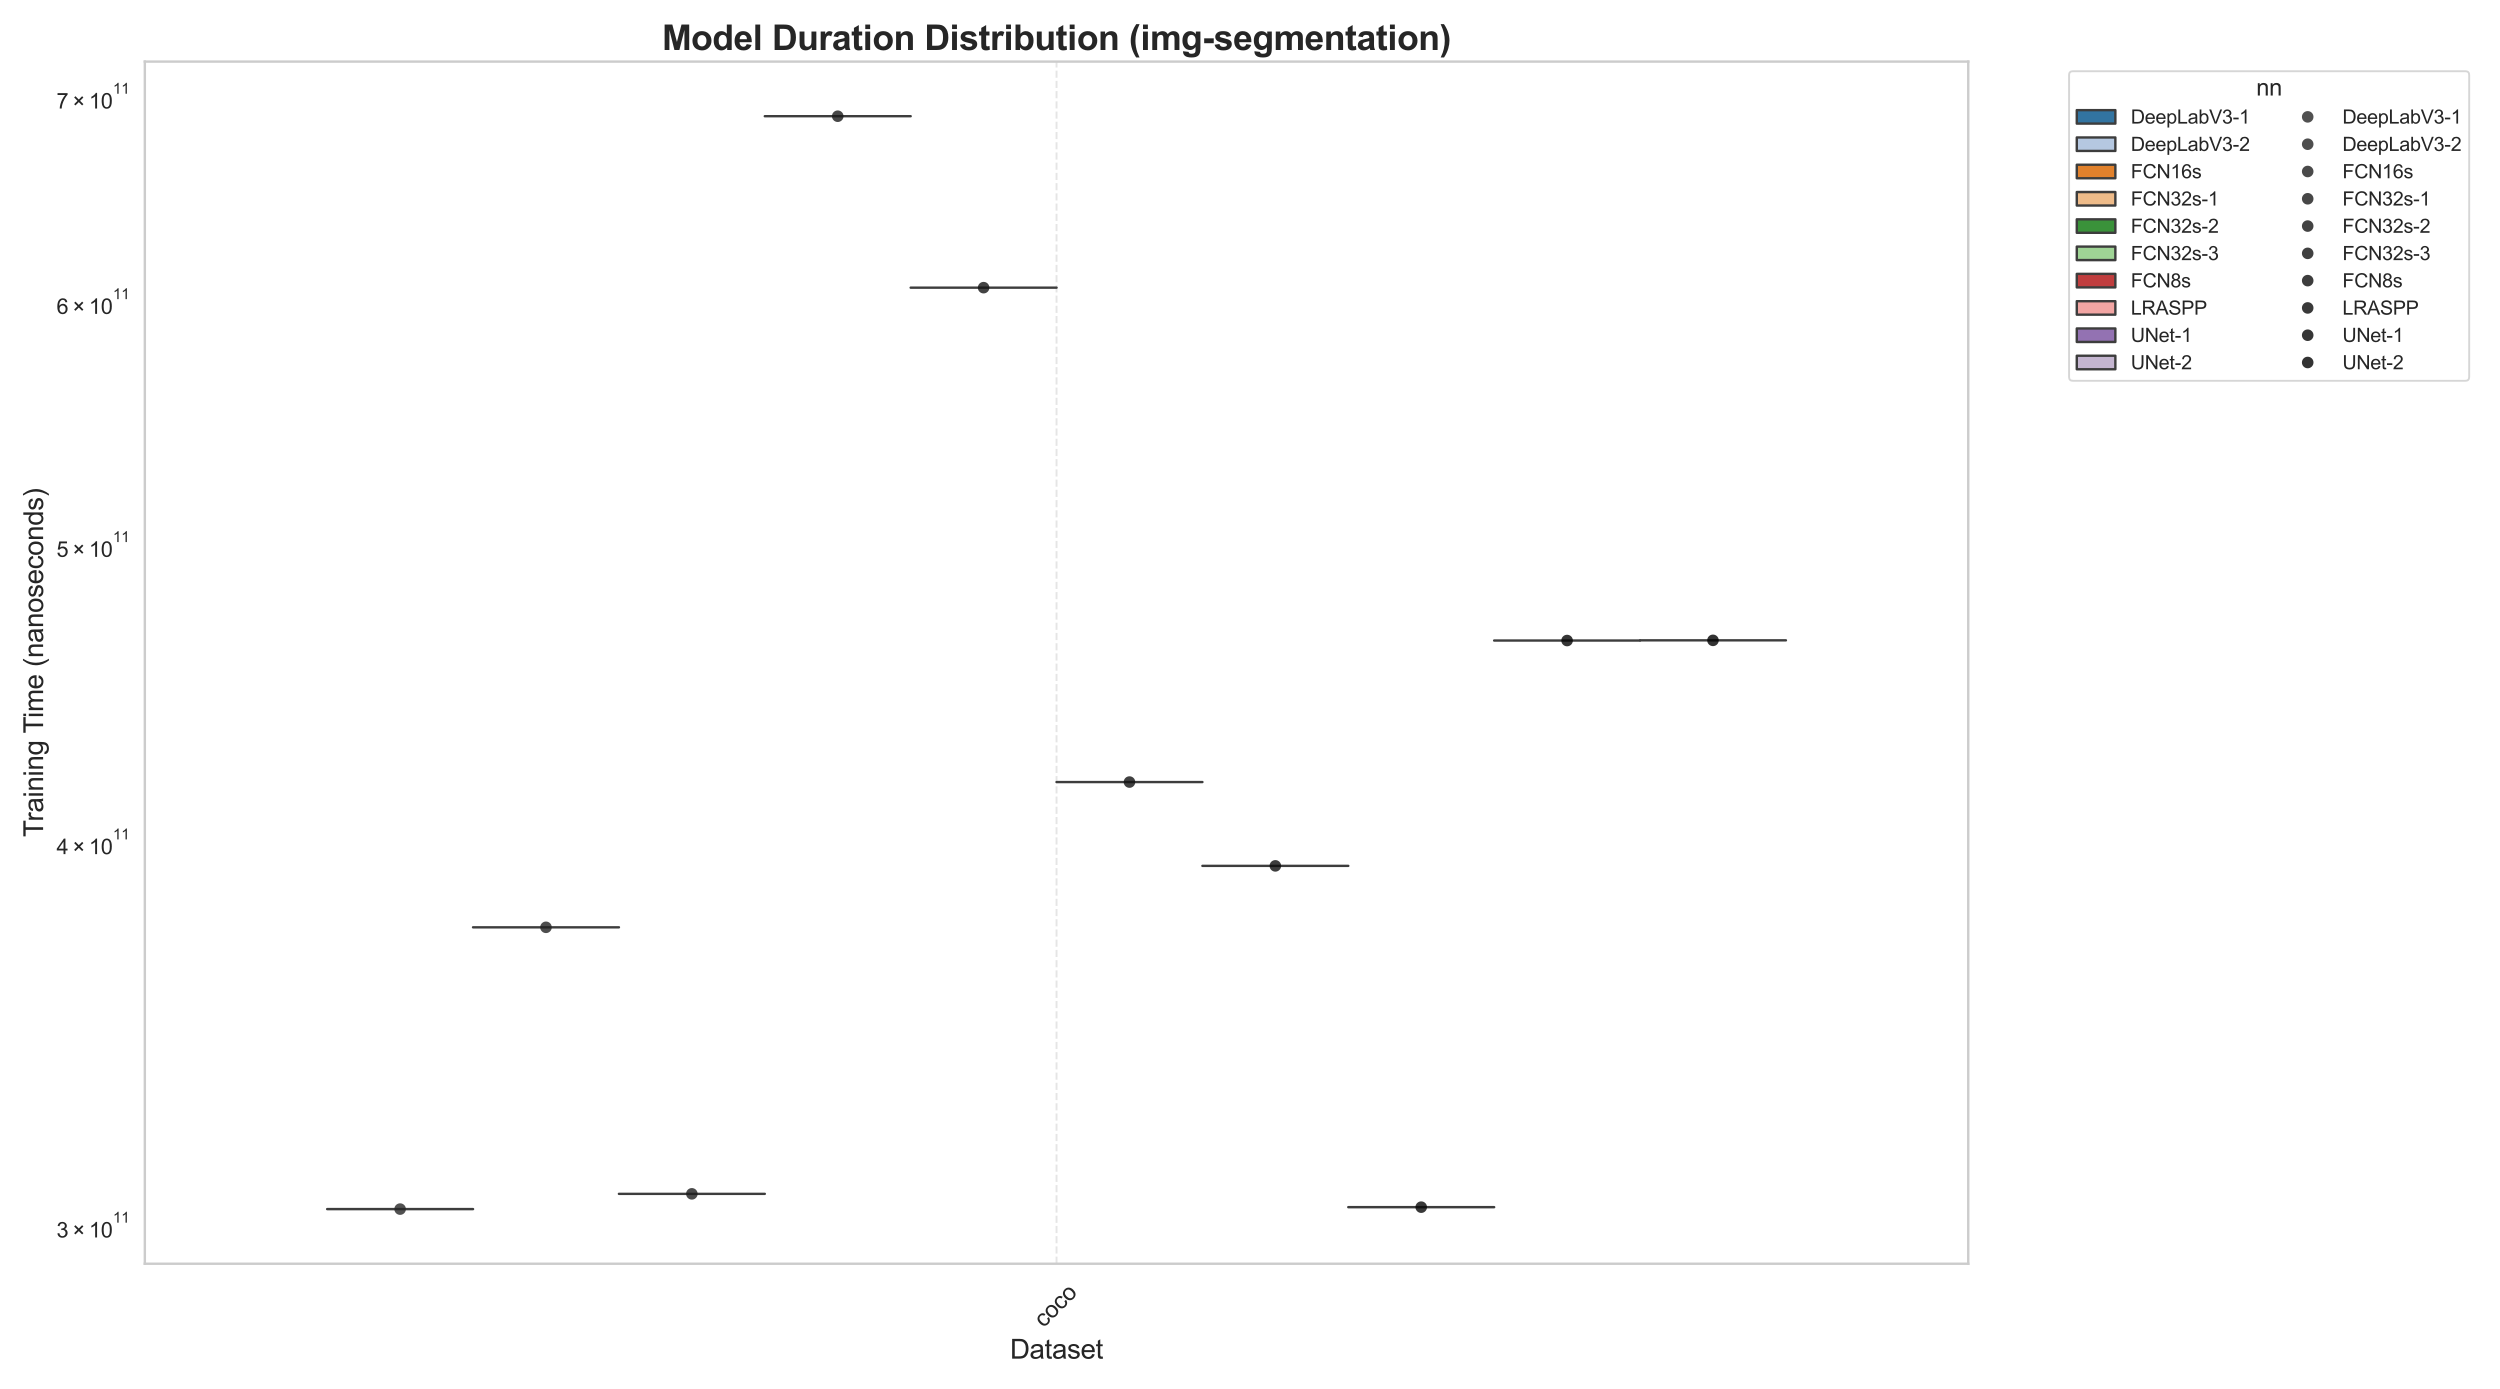 <?xml version="1.0" encoding="utf-8" standalone="no"?>
<!DOCTYPE svg PUBLIC "-//W3C//DTD SVG 1.1//EN"
  "http://www.w3.org/Graphics/SVG/1.1/DTD/svg11.dtd">
<svg xmlns:xlink="http://www.w3.org/1999/xlink" width="1296pt" height="720pt" viewBox="0 0 1296 720" xmlns="http://www.w3.org/2000/svg" version="1.1">
 <defs>
  <style type="text/css">*{stroke-linejoin: round; stroke-linecap: butt}</style>
 </defs>
 <g id="figure_1">
  <g id="patch_1">
   <path d="M 0 720 
L 1296 720 
L 1296 0 
L 0 0 
z
" style="fill: #ffffff"/>
  </g>
  <g id="axes_1">
   <g id="patch_2">
    <path d="M 75.083 655.124 
L 1020.34 655.124 
L 1020.34 31.92 
L 75.083 31.92 
z
" style="fill: #ffffff"/>
   </g>
   <g id="matplotlib.axis_1">
    <g id="xtick_1">
     <g id="line2d_1">
      <path d="M 547.711 655.124 
L 547.711 31.92 
" clip-path="url(#p9b11feaa9c)" style="fill: none; stroke-dasharray: 3.7,1.6; stroke-dashoffset: 0; stroke: #cccccc; stroke-opacity: 0.5"/>
     </g>
     <g id="text_1">
      <!-- coco -->
      <g style="fill: #262626" transform="translate(540.944 688.62) rotate(-45) scale(0.12 -0.12)">
       <defs>
        <path id="ArialMT-63" d="M 2588 1216 
L 3141 1144 
Q 3050 572 2676 248 
Q 2303 -75 1759 -75 
Q 1078 -75 664 370 
Q 250 816 250 1647 
Q 250 2184 428 2587 
Q 606 2991 970 3192 
Q 1334 3394 1763 3394 
Q 2303 3394 2647 3120 
Q 2991 2847 3088 2344 
L 2541 2259 
Q 2463 2594 2264 2762 
Q 2066 2931 1784 2931 
Q 1359 2931 1093 2626 
Q 828 2322 828 1663 
Q 828 994 1084 691 
Q 1341 388 1753 388 
Q 2084 388 2306 591 
Q 2528 794 2588 1216 
z
" transform="scale(0.016)"/>
        <path id="ArialMT-6f" d="M 213 1659 
Q 213 2581 725 3025 
Q 1153 3394 1769 3394 
Q 2453 3394 2887 2945 
Q 3322 2497 3322 1706 
Q 3322 1066 3130 698 
Q 2938 331 2570 128 
Q 2203 -75 1769 -75 
Q 1072 -75 642 372 
Q 213 819 213 1659 
z
M 791 1659 
Q 791 1022 1069 705 
Q 1347 388 1769 388 
Q 2188 388 2466 706 
Q 2744 1025 2744 1678 
Q 2744 2294 2464 2611 
Q 2184 2928 1769 2928 
Q 1347 2928 1069 2612 
Q 791 2297 791 1659 
z
" transform="scale(0.016)"/>
       </defs>
       <use xlink:href="#ArialMT-63"/>
       <use xlink:href="#ArialMT-6f" transform="translate(50 0)"/>
       <use xlink:href="#ArialMT-63" transform="translate(105.615 0)"/>
       <use xlink:href="#ArialMT-6f" transform="translate(155.615 0)"/>
      </g>
     </g>
    </g>
    <g id="text_2">
     <!-- Dataset -->
     <g style="fill: #262626" transform="translate(523.589 704.328) scale(0.14 -0.14)">
      <defs>
       <path id="ArialMT-44" d="M 494 0 
L 494 4581 
L 2072 4581 
Q 2606 4581 2888 4516 
Q 3281 4425 3559 4188 
Q 3922 3881 4101 3404 
Q 4281 2928 4281 2316 
Q 4281 1794 4159 1391 
Q 4038 988 3847 723 
Q 3656 459 3429 307 
Q 3203 156 2883 78 
Q 2563 0 2147 0 
L 494 0 
z
M 1100 541 
L 2078 541 
Q 2531 541 2789 625 
Q 3047 709 3200 863 
Q 3416 1078 3536 1442 
Q 3656 1806 3656 2325 
Q 3656 3044 3420 3430 
Q 3184 3816 2847 3947 
Q 2603 4041 2063 4041 
L 1100 4041 
L 1100 541 
z
" transform="scale(0.016)"/>
       <path id="ArialMT-61" d="M 2588 409 
Q 2275 144 1986 34 
Q 1697 -75 1366 -75 
Q 819 -75 525 192 
Q 231 459 231 875 
Q 231 1119 342 1320 
Q 453 1522 633 1644 
Q 813 1766 1038 1828 
Q 1203 1872 1538 1913 
Q 2219 1994 2541 2106 
Q 2544 2222 2544 2253 
Q 2544 2597 2384 2738 
Q 2169 2928 1744 2928 
Q 1347 2928 1158 2789 
Q 969 2650 878 2297 
L 328 2372 
Q 403 2725 575 2942 
Q 747 3159 1072 3276 
Q 1397 3394 1825 3394 
Q 2250 3394 2515 3294 
Q 2781 3194 2906 3042 
Q 3031 2891 3081 2659 
Q 3109 2516 3109 2141 
L 3109 1391 
Q 3109 606 3145 398 
Q 3181 191 3288 0 
L 2700 0 
Q 2613 175 2588 409 
z
M 2541 1666 
Q 2234 1541 1622 1453 
Q 1275 1403 1131 1340 
Q 988 1278 909 1158 
Q 831 1038 831 891 
Q 831 666 1001 516 
Q 1172 366 1500 366 
Q 1825 366 2078 508 
Q 2331 650 2450 897 
Q 2541 1088 2541 1459 
L 2541 1666 
z
" transform="scale(0.016)"/>
       <path id="ArialMT-74" d="M 1650 503 
L 1731 6 
Q 1494 -44 1306 -44 
Q 1000 -44 831 53 
Q 663 150 594 308 
Q 525 466 525 972 
L 525 2881 
L 113 2881 
L 113 3319 
L 525 3319 
L 525 4141 
L 1084 4478 
L 1084 3319 
L 1650 3319 
L 1650 2881 
L 1084 2881 
L 1084 941 
Q 1084 700 1114 631 
Q 1144 563 1211 522 
Q 1278 481 1403 481 
Q 1497 481 1650 503 
z
" transform="scale(0.016)"/>
       <path id="ArialMT-73" d="M 197 991 
L 753 1078 
Q 800 744 1014 566 
Q 1228 388 1613 388 
Q 2000 388 2187 545 
Q 2375 703 2375 916 
Q 2375 1106 2209 1216 
Q 2094 1291 1634 1406 
Q 1016 1563 777 1677 
Q 538 1791 414 1992 
Q 291 2194 291 2438 
Q 291 2659 392 2848 
Q 494 3038 669 3163 
Q 800 3259 1026 3326 
Q 1253 3394 1513 3394 
Q 1903 3394 2198 3281 
Q 2494 3169 2634 2976 
Q 2775 2784 2828 2463 
L 2278 2388 
Q 2241 2644 2061 2787 
Q 1881 2931 1553 2931 
Q 1166 2931 1000 2803 
Q 834 2675 834 2503 
Q 834 2394 903 2306 
Q 972 2216 1119 2156 
Q 1203 2125 1616 2013 
Q 2213 1853 2448 1751 
Q 2684 1650 2818 1456 
Q 2953 1263 2953 975 
Q 2953 694 2789 445 
Q 2625 197 2315 61 
Q 2006 -75 1616 -75 
Q 969 -75 630 194 
Q 291 463 197 991 
z
" transform="scale(0.016)"/>
       <path id="ArialMT-65" d="M 2694 1069 
L 3275 997 
Q 3138 488 2766 206 
Q 2394 -75 1816 -75 
Q 1088 -75 661 373 
Q 234 822 234 1631 
Q 234 2469 665 2931 
Q 1097 3394 1784 3394 
Q 2450 3394 2872 2941 
Q 3294 2488 3294 1666 
Q 3294 1616 3291 1516 
L 816 1516 
Q 847 969 1125 678 
Q 1403 388 1819 388 
Q 2128 388 2347 550 
Q 2566 713 2694 1069 
z
M 847 1978 
L 2700 1978 
Q 2663 2397 2488 2606 
Q 2219 2931 1791 2931 
Q 1403 2931 1139 2672 
Q 875 2413 847 1978 
z
" transform="scale(0.016)"/>
      </defs>
      <use xlink:href="#ArialMT-44"/>
      <use xlink:href="#ArialMT-61" transform="translate(72.217 0)"/>
      <use xlink:href="#ArialMT-74" transform="translate(127.832 0)"/>
      <use xlink:href="#ArialMT-61" transform="translate(155.615 0)"/>
      <use xlink:href="#ArialMT-73" transform="translate(211.23 0)"/>
      <use xlink:href="#ArialMT-65" transform="translate(261.23 0)"/>
      <use xlink:href="#ArialMT-74" transform="translate(316.846 0)"/>
     </g>
    </g>
   </g>
   <g id="matplotlib.axis_2">
    <g id="ytick_1">
     <g id="text_3">
      <!-- $\mathdefault{3\times10^{11}}$ -->
      <g style="fill: #262626" transform="translate(29.293 641.623) scale(0.11 -0.11)">
       <defs>
        <path id="ArialMT-33" d="M 269 1209 
L 831 1284 
Q 928 806 1161 595 
Q 1394 384 1728 384 
Q 2125 384 2398 659 
Q 2672 934 2672 1341 
Q 2672 1728 2419 1979 
Q 2166 2231 1775 2231 
Q 1616 2231 1378 2169 
L 1441 2663 
Q 1497 2656 1531 2656 
Q 1891 2656 2178 2843 
Q 2466 3031 2466 3422 
Q 2466 3731 2256 3934 
Q 2047 4138 1716 4138 
Q 1388 4138 1169 3931 
Q 950 3725 888 3313 
L 325 3413 
Q 428 3978 793 4289 
Q 1159 4600 1703 4600 
Q 2078 4600 2393 4439 
Q 2709 4278 2876 4000 
Q 3044 3722 3044 3409 
Q 3044 3113 2884 2869 
Q 2725 2625 2413 2481 
Q 2819 2388 3044 2092 
Q 3269 1797 3269 1353 
Q 3269 753 2831 336 
Q 2394 -81 1725 -81 
Q 1122 -81 723 278 
Q 325 638 269 1209 
z
" transform="scale(0.016)"/>
        <path id="ArialMT-d7" d="M 503 1278 
L 1488 2263 
L 506 3244 
L 888 3625 
L 1869 2644 
L 2847 3622 
L 3222 3244 
L 2247 2266 
L 3228 1284 
L 2847 903 
L 1866 1884 
L 881 900 
L 503 1278 
z
" transform="scale(0.016)"/>
        <path id="ArialMT-31" d="M 2384 0 
L 1822 0 
L 1822 3584 
Q 1619 3391 1289 3197 
Q 959 3003 697 2906 
L 697 3450 
Q 1169 3672 1522 3987 
Q 1875 4303 2022 4600 
L 2384 4600 
L 2384 0 
z
" transform="scale(0.016)"/>
        <path id="ArialMT-30" d="M 266 2259 
Q 266 3072 433 3567 
Q 600 4063 929 4331 
Q 1259 4600 1759 4600 
Q 2128 4600 2406 4451 
Q 2684 4303 2865 4023 
Q 3047 3744 3150 3342 
Q 3253 2941 3253 2259 
Q 3253 1453 3087 958 
Q 2922 463 2592 192 
Q 2263 -78 1759 -78 
Q 1097 -78 719 397 
Q 266 969 266 2259 
z
M 844 2259 
Q 844 1131 1108 757 
Q 1372 384 1759 384 
Q 2147 384 2411 759 
Q 2675 1134 2675 2259 
Q 2675 3391 2411 3762 
Q 2147 4134 1753 4134 
Q 1366 4134 1134 3806 
Q 844 3388 844 2259 
z
" transform="scale(0.016)"/>
       </defs>
       <use xlink:href="#ArialMT-33" transform="translate(0 0.994)"/>
       <use xlink:href="#ArialMT-d7" transform="translate(75.098 0.994)"/>
       <use xlink:href="#ArialMT-31" transform="translate(152.979 0.994)"/>
       <use xlink:href="#ArialMT-30" transform="translate(208.594 0.994)"/>
       <use xlink:href="#ArialMT-31" transform="translate(265.951 70.688) scale(0.7)"/>
       <use xlink:href="#ArialMT-31" transform="translate(304.882 70.688) scale(0.7)"/>
      </g>
     </g>
    </g>
    <g id="ytick_2">
     <g id="text_4">
      <!-- $\mathdefault{4\times10^{11}}$ -->
      <g style="fill: #262626" transform="translate(29.293 442.908) scale(0.11 -0.11)">
       <defs>
        <path id="ArialMT-34" d="M 2069 0 
L 2069 1097 
L 81 1097 
L 81 1613 
L 2172 4581 
L 2631 4581 
L 2631 1613 
L 3250 1613 
L 3250 1097 
L 2631 1097 
L 2631 0 
L 2069 0 
z
M 2069 1613 
L 2069 3678 
L 634 1613 
L 2069 1613 
z
" transform="scale(0.016)"/>
       </defs>
       <use xlink:href="#ArialMT-34" transform="translate(0 0.994)"/>
       <use xlink:href="#ArialMT-d7" transform="translate(75.098 0.994)"/>
       <use xlink:href="#ArialMT-31" transform="translate(152.979 0.994)"/>
       <use xlink:href="#ArialMT-30" transform="translate(208.594 0.994)"/>
       <use xlink:href="#ArialMT-31" transform="translate(265.951 70.688) scale(0.7)"/>
       <use xlink:href="#ArialMT-31" transform="translate(304.882 70.688) scale(0.7)"/>
      </g>
     </g>
    </g>
    <g id="ytick_3">
     <g id="text_5">
      <!-- $\mathdefault{5\times10^{11}}$ -->
      <g style="fill: #262626" transform="translate(29.293 288.773) scale(0.11 -0.11)">
       <defs>
        <path id="ArialMT-35" d="M 266 1200 
L 856 1250 
Q 922 819 1161 601 
Q 1400 384 1738 384 
Q 2144 384 2425 690 
Q 2706 997 2706 1503 
Q 2706 1984 2436 2262 
Q 2166 2541 1728 2541 
Q 1456 2541 1237 2417 
Q 1019 2294 894 2097 
L 366 2166 
L 809 4519 
L 3088 4519 
L 3088 3981 
L 1259 3981 
L 1013 2750 
Q 1425 3038 1878 3038 
Q 2478 3038 2890 2622 
Q 3303 2206 3303 1553 
Q 3303 931 2941 478 
Q 2500 -78 1738 -78 
Q 1113 -78 717 272 
Q 322 622 266 1200 
z
" transform="scale(0.016)"/>
       </defs>
       <use xlink:href="#ArialMT-35" transform="translate(0 0.994)"/>
       <use xlink:href="#ArialMT-d7" transform="translate(75.098 0.994)"/>
       <use xlink:href="#ArialMT-31" transform="translate(152.979 0.994)"/>
       <use xlink:href="#ArialMT-30" transform="translate(208.594 0.994)"/>
       <use xlink:href="#ArialMT-31" transform="translate(265.951 70.688) scale(0.7)"/>
       <use xlink:href="#ArialMT-31" transform="translate(304.882 70.688) scale(0.7)"/>
      </g>
     </g>
    </g>
    <g id="ytick_4">
     <g id="text_6">
      <!-- $\mathdefault{6\times10^{11}}$ -->
      <g style="fill: #262626" transform="translate(29.293 162.835) scale(0.11 -0.11)">
       <defs>
        <path id="ArialMT-36" d="M 3184 3459 
L 2625 3416 
Q 2550 3747 2413 3897 
Q 2184 4138 1850 4138 
Q 1581 4138 1378 3988 
Q 1113 3794 959 3422 
Q 806 3050 800 2363 
Q 1003 2672 1297 2822 
Q 1591 2972 1913 2972 
Q 2475 2972 2870 2558 
Q 3266 2144 3266 1488 
Q 3266 1056 3080 686 
Q 2894 316 2569 119 
Q 2244 -78 1831 -78 
Q 1128 -78 684 439 
Q 241 956 241 2144 
Q 241 3472 731 4075 
Q 1159 4600 1884 4600 
Q 2425 4600 2770 4297 
Q 3116 3994 3184 3459 
z
M 888 1484 
Q 888 1194 1011 928 
Q 1134 663 1356 523 
Q 1578 384 1822 384 
Q 2178 384 2434 671 
Q 2691 959 2691 1453 
Q 2691 1928 2437 2201 
Q 2184 2475 1800 2475 
Q 1419 2475 1153 2201 
Q 888 1928 888 1484 
z
" transform="scale(0.016)"/>
       </defs>
       <use xlink:href="#ArialMT-36" transform="translate(0 0.994)"/>
       <use xlink:href="#ArialMT-d7" transform="translate(75.098 0.994)"/>
       <use xlink:href="#ArialMT-31" transform="translate(152.979 0.994)"/>
       <use xlink:href="#ArialMT-30" transform="translate(208.594 0.994)"/>
       <use xlink:href="#ArialMT-31" transform="translate(265.951 70.688) scale(0.7)"/>
       <use xlink:href="#ArialMT-31" transform="translate(304.882 70.688) scale(0.7)"/>
      </g>
     </g>
    </g>
    <g id="ytick_5">
     <g id="text_7">
      <!-- $\mathdefault{7\times10^{11}}$ -->
      <g style="fill: #262626" transform="translate(29.293 56.357) scale(0.11 -0.11)">
       <defs>
        <path id="ArialMT-37" d="M 303 3981 
L 303 4522 
L 3269 4522 
L 3269 4084 
Q 2831 3619 2401 2847 
Q 1972 2075 1738 1259 
Q 1569 684 1522 0 
L 944 0 
Q 953 541 1156 1306 
Q 1359 2072 1739 2783 
Q 2119 3494 2547 3981 
L 303 3981 
z
" transform="scale(0.016)"/>
       </defs>
       <use xlink:href="#ArialMT-37" transform="translate(0 0.994)"/>
       <use xlink:href="#ArialMT-d7" transform="translate(75.098 0.994)"/>
       <use xlink:href="#ArialMT-31" transform="translate(152.979 0.994)"/>
       <use xlink:href="#ArialMT-30" transform="translate(208.594 0.994)"/>
       <use xlink:href="#ArialMT-31" transform="translate(265.951 70.688) scale(0.7)"/>
       <use xlink:href="#ArialMT-31" transform="translate(304.882 70.688) scale(0.7)"/>
      </g>
     </g>
    </g>
    <g id="text_8">
     <!-- Training Time (nanoseconds) -->
     <g style="fill: #262626" transform="translate(22.346 433.908) rotate(-90) scale(0.14 -0.14)">
      <defs>
       <path id="ArialMT-54" d="M 1659 0 
L 1659 4041 
L 150 4041 
L 150 4581 
L 3781 4581 
L 3781 4041 
L 2266 4041 
L 2266 0 
L 1659 0 
z
" transform="scale(0.016)"/>
       <path id="ArialMT-72" d="M 416 0 
L 416 3319 
L 922 3319 
L 922 2816 
Q 1116 3169 1280 3281 
Q 1444 3394 1641 3394 
Q 1925 3394 2219 3213 
L 2025 2691 
Q 1819 2813 1613 2813 
Q 1428 2813 1281 2702 
Q 1134 2591 1072 2394 
Q 978 2094 978 1738 
L 978 0 
L 416 0 
z
" transform="scale(0.016)"/>
       <path id="ArialMT-69" d="M 425 3934 
L 425 4581 
L 988 4581 
L 988 3934 
L 425 3934 
z
M 425 0 
L 425 3319 
L 988 3319 
L 988 0 
L 425 0 
z
" transform="scale(0.016)"/>
       <path id="ArialMT-6e" d="M 422 0 
L 422 3319 
L 928 3319 
L 928 2847 
Q 1294 3394 1984 3394 
Q 2284 3394 2536 3286 
Q 2788 3178 2913 3003 
Q 3038 2828 3088 2588 
Q 3119 2431 3119 2041 
L 3119 0 
L 2556 0 
L 2556 2019 
Q 2556 2363 2490 2533 
Q 2425 2703 2258 2804 
Q 2091 2906 1866 2906 
Q 1506 2906 1245 2678 
Q 984 2450 984 1813 
L 984 0 
L 422 0 
z
" transform="scale(0.016)"/>
       <path id="ArialMT-67" d="M 319 -275 
L 866 -356 
Q 900 -609 1056 -725 
Q 1266 -881 1628 -881 
Q 2019 -881 2231 -725 
Q 2444 -569 2519 -288 
Q 2563 -116 2559 434 
Q 2191 0 1641 0 
Q 956 0 581 494 
Q 206 988 206 1678 
Q 206 2153 378 2554 
Q 550 2956 876 3175 
Q 1203 3394 1644 3394 
Q 2231 3394 2613 2919 
L 2613 3319 
L 3131 3319 
L 3131 450 
Q 3131 -325 2973 -648 
Q 2816 -972 2473 -1159 
Q 2131 -1347 1631 -1347 
Q 1038 -1347 672 -1080 
Q 306 -813 319 -275 
z
M 784 1719 
Q 784 1066 1043 766 
Q 1303 466 1694 466 
Q 2081 466 2343 764 
Q 2606 1063 2606 1700 
Q 2606 2309 2336 2618 
Q 2066 2928 1684 2928 
Q 1309 2928 1046 2623 
Q 784 2319 784 1719 
z
" transform="scale(0.016)"/>
       <path id="ArialMT-20" transform="scale(0.016)"/>
       <path id="ArialMT-6d" d="M 422 0 
L 422 3319 
L 925 3319 
L 925 2853 
Q 1081 3097 1340 3245 
Q 1600 3394 1931 3394 
Q 2300 3394 2536 3241 
Q 2772 3088 2869 2813 
Q 3263 3394 3894 3394 
Q 4388 3394 4653 3120 
Q 4919 2847 4919 2278 
L 4919 0 
L 4359 0 
L 4359 2091 
Q 4359 2428 4304 2576 
Q 4250 2725 4106 2815 
Q 3963 2906 3769 2906 
Q 3419 2906 3187 2673 
Q 2956 2441 2956 1928 
L 2956 0 
L 2394 0 
L 2394 2156 
Q 2394 2531 2256 2718 
Q 2119 2906 1806 2906 
Q 1569 2906 1367 2781 
Q 1166 2656 1075 2415 
Q 984 2175 984 1722 
L 984 0 
L 422 0 
z
" transform="scale(0.016)"/>
       <path id="ArialMT-28" d="M 1497 -1347 
Q 1031 -759 709 28 
Q 388 816 388 1659 
Q 388 2403 628 3084 
Q 909 3875 1497 4659 
L 1900 4659 
Q 1522 4009 1400 3731 
Q 1209 3300 1100 2831 
Q 966 2247 966 1656 
Q 966 153 1900 -1347 
L 1497 -1347 
z
" transform="scale(0.016)"/>
       <path id="ArialMT-64" d="M 2575 0 
L 2575 419 
Q 2259 -75 1647 -75 
Q 1250 -75 917 144 
Q 584 363 401 755 
Q 219 1147 219 1656 
Q 219 2153 384 2558 
Q 550 2963 881 3178 
Q 1213 3394 1622 3394 
Q 1922 3394 2156 3267 
Q 2391 3141 2538 2938 
L 2538 4581 
L 3097 4581 
L 3097 0 
L 2575 0 
z
M 797 1656 
Q 797 1019 1065 703 
Q 1334 388 1700 388 
Q 2069 388 2326 689 
Q 2584 991 2584 1609 
Q 2584 2291 2321 2609 
Q 2059 2928 1675 2928 
Q 1300 2928 1048 2622 
Q 797 2316 797 1656 
z
" transform="scale(0.016)"/>
       <path id="ArialMT-29" d="M 791 -1347 
L 388 -1347 
Q 1322 153 1322 1656 
Q 1322 2244 1188 2822 
Q 1081 3291 891 3722 
Q 769 4003 388 4659 
L 791 4659 
Q 1378 3875 1659 3084 
Q 1900 2403 1900 1659 
Q 1900 816 1576 28 
Q 1253 -759 791 -1347 
z
" transform="scale(0.016)"/>
      </defs>
      <use xlink:href="#ArialMT-54"/>
      <use xlink:href="#ArialMT-72" transform="translate(57.334 0)"/>
      <use xlink:href="#ArialMT-61" transform="translate(90.635 0)"/>
      <use xlink:href="#ArialMT-69" transform="translate(146.25 0)"/>
      <use xlink:href="#ArialMT-6e" transform="translate(168.467 0)"/>
      <use xlink:href="#ArialMT-69" transform="translate(224.082 0)"/>
      <use xlink:href="#ArialMT-6e" transform="translate(246.299 0)"/>
      <use xlink:href="#ArialMT-67" transform="translate(301.914 0)"/>
      <use xlink:href="#ArialMT-20" transform="translate(357.529 0)"/>
      <use xlink:href="#ArialMT-54" transform="translate(383.562 0)"/>
      <use xlink:href="#ArialMT-69" transform="translate(440.896 0)"/>
      <use xlink:href="#ArialMT-6d" transform="translate(463.113 0)"/>
      <use xlink:href="#ArialMT-65" transform="translate(546.414 0)"/>
      <use xlink:href="#ArialMT-20" transform="translate(602.029 0)"/>
      <use xlink:href="#ArialMT-28" transform="translate(629.812 0)"/>
      <use xlink:href="#ArialMT-6e" transform="translate(663.113 0)"/>
      <use xlink:href="#ArialMT-61" transform="translate(718.729 0)"/>
      <use xlink:href="#ArialMT-6e" transform="translate(774.344 0)"/>
      <use xlink:href="#ArialMT-6f" transform="translate(829.959 0)"/>
      <use xlink:href="#ArialMT-73" transform="translate(885.574 0)"/>
      <use xlink:href="#ArialMT-65" transform="translate(935.574 0)"/>
      <use xlink:href="#ArialMT-63" transform="translate(991.189 0)"/>
      <use xlink:href="#ArialMT-6f" transform="translate(1041.189 0)"/>
      <use xlink:href="#ArialMT-6e" transform="translate(1096.805 0)"/>
      <use xlink:href="#ArialMT-64" transform="translate(1152.42 0)"/>
      <use xlink:href="#ArialMT-73" transform="translate(1208.035 0)"/>
      <use xlink:href="#ArialMT-29" transform="translate(1258.035 0)"/>
     </g>
    </g>
   </g>
   <g id="patch_3">
    <path d="M 547.711 1609387.18 
L 547.711 1609387.18 
L 547.711 1609387.18 
L 547.711 1609387.18 
z
" clip-path="url(#p9b11feaa9c)" style="fill: #3274a1; stroke: #3d3d3d; stroke-width: 1.25; stroke-linejoin: miter"/>
   </g>
   <g id="patch_4">
    <path d="M 547.711 1609387.18 
L 547.711 1609387.18 
L 547.711 1609387.18 
L 547.711 1609387.18 
z
" clip-path="url(#p9b11feaa9c)" style="fill: #b5c8e1; stroke: #3d3d3d; stroke-width: 1.25; stroke-linejoin: miter"/>
   </g>
   <g id="patch_5">
    <path d="M 547.711 1609387.18 
L 547.711 1609387.18 
L 547.711 1609387.18 
L 547.711 1609387.18 
z
" clip-path="url(#p9b11feaa9c)" style="fill: #e1812c; stroke: #3d3d3d; stroke-width: 1.25; stroke-linejoin: miter"/>
   </g>
   <g id="patch_6">
    <path d="M 547.711 1609387.18 
L 547.711 1609387.18 
L 547.711 1609387.18 
L 547.711 1609387.18 
z
" clip-path="url(#p9b11feaa9c)" style="fill: #eebb89; stroke: #3d3d3d; stroke-width: 1.25; stroke-linejoin: miter"/>
   </g>
   <g id="patch_7">
    <path d="M 547.711 1609387.18 
L 547.711 1609387.18 
L 547.711 1609387.18 
L 547.711 1609387.18 
z
" clip-path="url(#p9b11feaa9c)" style="fill: #3a923a; stroke: #3d3d3d; stroke-width: 1.25; stroke-linejoin: miter"/>
   </g>
   <g id="patch_8">
    <path d="M 547.711 1609387.18 
L 547.711 1609387.18 
L 547.711 1609387.18 
L 547.711 1609387.18 
z
" clip-path="url(#p9b11feaa9c)" style="fill: #9fd495; stroke: #3d3d3d; stroke-width: 1.25; stroke-linejoin: miter"/>
   </g>
   <g id="patch_9">
    <path d="M 547.711 1609387.18 
L 547.711 1609387.18 
L 547.711 1609387.18 
L 547.711 1609387.18 
z
" clip-path="url(#p9b11feaa9c)" style="fill: #c03d3e; stroke: #3d3d3d; stroke-width: 1.25; stroke-linejoin: miter"/>
   </g>
   <g id="patch_10">
    <path d="M 547.711 1609387.18 
L 547.711 1609387.18 
L 547.711 1609387.18 
L 547.711 1609387.18 
z
" clip-path="url(#p9b11feaa9c)" style="fill: #f2a5a3; stroke: #3d3d3d; stroke-width: 1.25; stroke-linejoin: miter"/>
   </g>
   <g id="patch_11">
    <path d="M 547.711 1609387.18 
L 547.711 1609387.18 
L 547.711 1609387.18 
L 547.711 1609387.18 
z
" clip-path="url(#p9b11feaa9c)" style="fill: #9372b2; stroke: #3d3d3d; stroke-width: 1.25; stroke-linejoin: miter"/>
   </g>
   <g id="patch_12">
    <path d="M 547.711 1609387.18 
L 547.711 1609387.18 
L 547.711 1609387.18 
L 547.711 1609387.18 
z
" clip-path="url(#p9b11feaa9c)" style="fill: #c4b5d0; stroke: #3d3d3d; stroke-width: 1.25; stroke-linejoin: miter"/>
   </g>
   <g id="line2d_2">
    <path d="M 169.608 626.797 
L 245.229 626.797 
" clip-path="url(#p9b11feaa9c)" style="fill: none; stroke: #3d3d3d; stroke-width: 1.25; stroke-linecap: round"/>
   </g>
   <g id="line2d_3">
    <path d="M 245.229 480.718 
L 320.85 480.718 
" clip-path="url(#p9b11feaa9c)" style="fill: none; stroke: #3d3d3d; stroke-width: 1.25; stroke-linecap: round"/>
   </g>
   <g id="line2d_4">
    <path d="M 320.85 618.888 
L 396.47 618.888 
" clip-path="url(#p9b11feaa9c)" style="fill: none; stroke: #3d3d3d; stroke-width: 1.25; stroke-linecap: round"/>
   </g>
   <g id="line2d_5">
    <path d="M 396.47 60.247 
L 472.091 60.247 
" clip-path="url(#p9b11feaa9c)" style="fill: none; stroke: #3d3d3d; stroke-width: 1.25; stroke-linecap: round"/>
   </g>
   <g id="line2d_6">
    <path d="M 472.091 149.123 
L 547.711 149.123 
" clip-path="url(#p9b11feaa9c)" style="fill: none; stroke: #3d3d3d; stroke-width: 1.25; stroke-linecap: round"/>
   </g>
   <g id="line2d_7">
    <path d="M 547.711 405.42 
L 623.332 405.42 
" clip-path="url(#p9b11feaa9c)" style="fill: none; stroke: #3d3d3d; stroke-width: 1.25; stroke-linecap: round"/>
   </g>
   <g id="line2d_8">
    <path d="M 623.332 448.866 
L 698.952 448.866 
" clip-path="url(#p9b11feaa9c)" style="fill: none; stroke: #3d3d3d; stroke-width: 1.25; stroke-linecap: round"/>
   </g>
   <g id="line2d_9">
    <path d="M 698.952 625.794 
L 774.573 625.794 
" clip-path="url(#p9b11feaa9c)" style="fill: none; stroke: #3d3d3d; stroke-width: 1.25; stroke-linecap: round"/>
   </g>
   <g id="line2d_10">
    <path d="M 774.573 332.052 
L 850.194 332.052 
" clip-path="url(#p9b11feaa9c)" style="fill: none; stroke: #3d3d3d; stroke-width: 1.25; stroke-linecap: round"/>
   </g>
   <g id="line2d_11">
    <path d="M 850.194 331.955 
L 925.814 331.955 
" clip-path="url(#p9b11feaa9c)" style="fill: none; stroke: #3d3d3d; stroke-width: 1.25; stroke-linecap: round"/>
   </g>
   <g id="patch_13">
    <path d="M 75.083 655.124 
L 75.083 31.92 
" style="fill: none; stroke: #cccccc; stroke-width: 1.25; stroke-linejoin: miter; stroke-linecap: square"/>
   </g>
   <g id="patch_14">
    <path d="M 1020.34 655.124 
L 1020.34 31.92 
" style="fill: none; stroke: #cccccc; stroke-width: 1.25; stroke-linejoin: miter; stroke-linecap: square"/>
   </g>
   <g id="patch_15">
    <path d="M 75.083 655.124 
L 1020.34 655.124 
" style="fill: none; stroke: #cccccc; stroke-width: 1.25; stroke-linejoin: miter; stroke-linecap: square"/>
   </g>
   <g id="patch_16">
    <path d="M 75.083 31.92 
L 1020.34 31.92 
" style="fill: none; stroke: #cccccc; stroke-width: 1.25; stroke-linejoin: miter; stroke-linecap: square"/>
   </g>
   <g id="PathCollection_1">
    <defs>
     <path id="ma6fb9f1eca" d="M 0 3 
C 0.796 3 1.559 2.684 2.121 2.121 
C 2.684 1.559 3 0.796 3 0 
C 3 -0.796 2.684 -1.559 2.121 -2.121 
C 1.559 -2.684 0.796 -3 0 -3 
C -0.796 -3 -1.559 -2.684 -2.121 -2.121 
C -2.684 -1.559 -3 -0.796 -3 0 
C -3 0.796 -2.684 1.559 -2.121 2.121 
C -1.559 2.684 -0.796 3 0 3 
z
"/>
    </defs>
    <g clip-path="url(#p9b11feaa9c)">
     <use xlink:href="#ma6fb9f1eca" x="207.419" y="626.797" style="fill: #262626; fill-opacity: 0.8"/>
    </g>
   </g>
   <g id="PathCollection_2">
    <defs>
     <path id="m251878022d" d="M 0 3 
C 0.796 3 1.559 2.684 2.121 2.121 
C 2.684 1.559 3 0.796 3 0 
C 3 -0.796 2.684 -1.559 2.121 -2.121 
C 1.559 -2.684 0.796 -3 0 -3 
C -0.796 -3 -1.559 -2.684 -2.121 -2.121 
C -2.684 -1.559 -3 -0.796 -3 0 
C -3 0.796 -2.684 1.559 -2.121 2.121 
C -1.559 2.684 -0.796 3 0 3 
z
"/>
    </defs>
    <g clip-path="url(#p9b11feaa9c)">
     <use xlink:href="#m251878022d" x="283.039" y="480.718" style="fill: #222222; fill-opacity: 0.8"/>
    </g>
   </g>
   <g id="PathCollection_3">
    <defs>
     <path id="m6c98b4482a" d="M 0 3 
C 0.796 3 1.559 2.684 2.121 2.121 
C 2.684 1.559 3 0.796 3 0 
C 3 -0.796 2.684 -1.559 2.121 -2.121 
C 1.559 -2.684 0.796 -3 0 -3 
C -0.796 -3 -1.559 -2.684 -2.121 -2.121 
C -2.684 -1.559 -3 -0.796 -3 0 
C -3 0.796 -2.684 1.559 -2.121 2.121 
C -1.559 2.684 -0.796 3 0 3 
z
"/>
    </defs>
    <g clip-path="url(#p9b11feaa9c)">
     <use xlink:href="#m6c98b4482a" x="358.66" y="618.888" style="fill: #1d1d1d; fill-opacity: 0.8"/>
    </g>
   </g>
   <g id="PathCollection_4">
    <defs>
     <path id="mf54e865259" d="M 0 3 
C 0.796 3 1.559 2.684 2.121 2.121 
C 2.684 1.559 3 0.796 3 0 
C 3 -0.796 2.684 -1.559 2.121 -2.121 
C 1.559 -2.684 0.796 -3 0 -3 
C -0.796 -3 -1.559 -2.684 -2.121 -2.121 
C -2.684 -1.559 -3 -0.796 -3 0 
C -3 0.796 -2.684 1.559 -2.121 2.121 
C -1.559 2.684 -0.796 3 0 3 
z
"/>
    </defs>
    <g clip-path="url(#p9b11feaa9c)">
     <use xlink:href="#mf54e865259" x="434.28" y="60.247" style="fill: #191919; fill-opacity: 0.8"/>
    </g>
   </g>
   <g id="PathCollection_5">
    <defs>
     <path id="mbd89d8c6b2" d="M 0 3 
C 0.796 3 1.559 2.684 2.121 2.121 
C 2.684 1.559 3 0.796 3 0 
C 3 -0.796 2.684 -1.559 2.121 -2.121 
C 1.559 -2.684 0.796 -3 0 -3 
C -0.796 -3 -1.559 -2.684 -2.121 -2.121 
C -2.684 -1.559 -3 -0.796 -3 0 
C -3 0.796 -2.684 1.559 -2.121 2.121 
C -1.559 2.684 -0.796 3 0 3 
z
"/>
    </defs>
    <g clip-path="url(#p9b11feaa9c)">
     <use xlink:href="#mbd89d8c6b2" x="509.901" y="149.123" style="fill: #151515; fill-opacity: 0.8"/>
    </g>
   </g>
   <g id="PathCollection_6">
    <defs>
     <path id="m9d213c7ad8" d="M 0 3 
C 0.796 3 1.559 2.684 2.121 2.121 
C 2.684 1.559 3 0.796 3 0 
C 3 -0.796 2.684 -1.559 2.121 -2.121 
C 1.559 -2.684 0.796 -3 0 -3 
C -0.796 -3 -1.559 -2.684 -2.121 -2.121 
C -2.684 -1.559 -3 -0.796 -3 0 
C -3 0.796 -2.684 1.559 -2.121 2.121 
C -1.559 2.684 -0.796 3 0 3 
z
"/>
    </defs>
    <g clip-path="url(#p9b11feaa9c)">
     <use xlink:href="#m9d213c7ad8" x="585.522" y="405.42" style="fill: #111111; fill-opacity: 0.8"/>
    </g>
   </g>
   <g id="PathCollection_7">
    <defs>
     <path id="m1ab7518800" d="M 0 3 
C 0.796 3 1.559 2.684 2.121 2.121 
C 2.684 1.559 3 0.796 3 0 
C 3 -0.796 2.684 -1.559 2.121 -2.121 
C 1.559 -2.684 0.796 -3 0 -3 
C -0.796 -3 -1.559 -2.684 -2.121 -2.121 
C -2.684 -1.559 -3 -0.796 -3 0 
C -3 0.796 -2.684 1.559 -2.121 2.121 
C -1.559 2.684 -0.796 3 0 3 
z
"/>
    </defs>
    <g clip-path="url(#p9b11feaa9c)">
     <use xlink:href="#m1ab7518800" x="661.142" y="448.866" style="fill: #0d0d0d; fill-opacity: 0.8"/>
    </g>
   </g>
   <g id="PathCollection_8">
    <defs>
     <path id="mdfb524a667" d="M 0 3 
C 0.796 3 1.559 2.684 2.121 2.121 
C 2.684 1.559 3 0.796 3 0 
C 3 -0.796 2.684 -1.559 2.121 -2.121 
C 1.559 -2.684 0.796 -3 0 -3 
C -0.796 -3 -1.559 -2.684 -2.121 -2.121 
C -2.684 -1.559 -3 -0.796 -3 0 
C -3 0.796 -2.684 1.559 -2.121 2.121 
C -1.559 2.684 -0.796 3 0 3 
z
"/>
    </defs>
    <g clip-path="url(#p9b11feaa9c)">
     <use xlink:href="#mdfb524a667" x="736.763" y="625.794" style="fill: #080808; fill-opacity: 0.8"/>
    </g>
   </g>
   <g id="PathCollection_9">
    <defs>
     <path id="mbccdf6fde3" d="M 0 3 
C 0.796 3 1.559 2.684 2.121 2.121 
C 2.684 1.559 3 0.796 3 0 
C 3 -0.796 2.684 -1.559 2.121 -2.121 
C 1.559 -2.684 0.796 -3 0 -3 
C -0.796 -3 -1.559 -2.684 -2.121 -2.121 
C -2.684 -1.559 -3 -0.796 -3 0 
C -3 0.796 -2.684 1.559 -2.121 2.121 
C -1.559 2.684 -0.796 3 0 3 
z
"/>
    </defs>
    <g clip-path="url(#p9b11feaa9c)">
     <use xlink:href="#mbccdf6fde3" x="812.383" y="332.052" style="fill: #040404; fill-opacity: 0.8"/>
    </g>
   </g>
   <g id="PathCollection_10">
    <defs>
     <path id="md2ec549f0d" d="M 0 3 
C 0.796 3 1.559 2.684 2.121 2.121 
C 2.684 1.559 3 0.796 3 0 
C 3 -0.796 2.684 -1.559 2.121 -2.121 
C 1.559 -2.684 0.796 -3 0 -3 
C -0.796 -3 -1.559 -2.684 -2.121 -2.121 
C -2.684 -1.559 -3 -0.796 -3 0 
C -3 0.796 -2.684 1.559 -2.121 2.121 
C -1.559 2.684 -0.796 3 0 3 
z
"/>
    </defs>
    <g clip-path="url(#p9b11feaa9c)">
     <use xlink:href="#md2ec549f0d" x="888.004" y="331.955" style="fill-opacity: 0.8"/>
    </g>
   </g>
   <g id="line2d_12"/>
   <g id="line2d_13"/>
   <g id="line2d_14"/>
   <g id="line2d_15"/>
   <g id="line2d_16"/>
   <g id="line2d_17"/>
   <g id="line2d_18"/>
   <g id="line2d_19"/>
   <g id="line2d_20"/>
   <g id="line2d_21"/>
   <g id="text_9">
    <!-- Model Duration Distribution (img-segmentation) -->
    <g style="fill: #262626" transform="translate(343.234 25.92) scale(0.18 -0.18)">
     <defs>
      <path id="Arial-BoldMT-4d" d="M 453 0 
L 453 4581 
L 1838 4581 
L 2669 1456 
L 3491 4581 
L 4878 4581 
L 4878 0 
L 4019 0 
L 4019 3606 
L 3109 0 
L 2219 0 
L 1313 3606 
L 1313 0 
L 453 0 
z
" transform="scale(0.016)"/>
      <path id="Arial-BoldMT-6f" d="M 256 1706 
Q 256 2144 472 2553 
Q 688 2963 1083 3178 
Q 1478 3394 1966 3394 
Q 2719 3394 3200 2905 
Q 3681 2416 3681 1669 
Q 3681 916 3195 420 
Q 2709 -75 1972 -75 
Q 1516 -75 1102 131 
Q 688 338 472 736 
Q 256 1134 256 1706 
z
M 1156 1659 
Q 1156 1166 1390 903 
Q 1625 641 1969 641 
Q 2313 641 2545 903 
Q 2778 1166 2778 1666 
Q 2778 2153 2545 2415 
Q 2313 2678 1969 2678 
Q 1625 2678 1390 2415 
Q 1156 2153 1156 1659 
z
" transform="scale(0.016)"/>
      <path id="Arial-BoldMT-64" d="M 3503 0 
L 2688 0 
L 2688 488 
Q 2484 203 2207 64 
Q 1931 -75 1650 -75 
Q 1078 -75 670 386 
Q 263 847 263 1672 
Q 263 2516 659 2955 
Q 1056 3394 1663 3394 
Q 2219 3394 2625 2931 
L 2625 4581 
L 3503 4581 
L 3503 0 
z
M 1159 1731 
Q 1159 1200 1306 963 
Q 1519 619 1900 619 
Q 2203 619 2415 876 
Q 2628 1134 2628 1647 
Q 2628 2219 2422 2470 
Q 2216 2722 1894 2722 
Q 1581 2722 1370 2473 
Q 1159 2225 1159 1731 
z
" transform="scale(0.016)"/>
      <path id="Arial-BoldMT-65" d="M 2381 1056 
L 3256 909 
Q 3088 428 2723 176 
Q 2359 -75 1813 -75 
Q 947 -75 531 491 
Q 203 944 203 1634 
Q 203 2459 634 2926 
Q 1066 3394 1725 3394 
Q 2466 3394 2894 2905 
Q 3322 2416 3303 1406 
L 1103 1406 
Q 1113 1016 1316 798 
Q 1519 581 1822 581 
Q 2028 581 2168 693 
Q 2309 806 2381 1056 
z
M 2431 1944 
Q 2422 2325 2234 2523 
Q 2047 2722 1778 2722 
Q 1491 2722 1303 2513 
Q 1116 2303 1119 1944 
L 2431 1944 
z
" transform="scale(0.016)"/>
      <path id="Arial-BoldMT-6c" d="M 459 0 
L 459 4581 
L 1338 4581 
L 1338 0 
L 459 0 
z
" transform="scale(0.016)"/>
      <path id="Arial-BoldMT-20" transform="scale(0.016)"/>
      <path id="Arial-BoldMT-44" d="M 463 4581 
L 2153 4581 
Q 2725 4581 3025 4494 
Q 3428 4375 3715 4072 
Q 4003 3769 4153 3330 
Q 4303 2891 4303 2247 
Q 4303 1681 4163 1272 
Q 3991 772 3672 463 
Q 3431 228 3022 97 
Q 2716 0 2203 0 
L 463 0 
L 463 4581 
z
M 1388 3806 
L 1388 772 
L 2078 772 
Q 2466 772 2638 816 
Q 2863 872 3011 1006 
Q 3159 1141 3253 1448 
Q 3347 1756 3347 2288 
Q 3347 2819 3253 3103 
Q 3159 3388 2990 3547 
Q 2822 3706 2563 3763 
Q 2369 3806 1803 3806 
L 1388 3806 
z
" transform="scale(0.016)"/>
      <path id="Arial-BoldMT-75" d="M 2644 0 
L 2644 497 
Q 2463 231 2167 78 
Q 1872 -75 1544 -75 
Q 1209 -75 943 72 
Q 678 219 559 484 
Q 441 750 441 1219 
L 441 3319 
L 1319 3319 
L 1319 1794 
Q 1319 1094 1367 936 
Q 1416 778 1544 686 
Q 1672 594 1869 594 
Q 2094 594 2272 717 
Q 2450 841 2515 1023 
Q 2581 1206 2581 1919 
L 2581 3319 
L 3459 3319 
L 3459 0 
L 2644 0 
z
" transform="scale(0.016)"/>
      <path id="Arial-BoldMT-72" d="M 1300 0 
L 422 0 
L 422 3319 
L 1238 3319 
L 1238 2847 
Q 1447 3181 1614 3287 
Q 1781 3394 1994 3394 
Q 2294 3394 2572 3228 
L 2300 2463 
Q 2078 2606 1888 2606 
Q 1703 2606 1575 2504 
Q 1447 2403 1373 2137 
Q 1300 1872 1300 1025 
L 1300 0 
z
" transform="scale(0.016)"/>
      <path id="Arial-BoldMT-61" d="M 1116 2306 
L 319 2450 
Q 453 2931 781 3162 
Q 1109 3394 1756 3394 
Q 2344 3394 2631 3255 
Q 2919 3116 3036 2902 
Q 3153 2688 3153 2116 
L 3144 1091 
Q 3144 653 3186 445 
Q 3228 238 3344 0 
L 2475 0 
Q 2441 88 2391 259 
Q 2369 338 2359 363 
Q 2134 144 1878 34 
Q 1622 -75 1331 -75 
Q 819 -75 523 203 
Q 228 481 228 906 
Q 228 1188 362 1408 
Q 497 1628 739 1745 
Q 981 1863 1438 1950 
Q 2053 2066 2291 2166 
L 2291 2253 
Q 2291 2506 2166 2614 
Q 2041 2722 1694 2722 
Q 1459 2722 1328 2630 
Q 1197 2538 1116 2306 
z
M 2291 1594 
Q 2122 1538 1756 1459 
Q 1391 1381 1278 1306 
Q 1106 1184 1106 997 
Q 1106 813 1243 678 
Q 1381 544 1594 544 
Q 1831 544 2047 700 
Q 2206 819 2256 991 
Q 2291 1103 2291 1419 
L 2291 1594 
z
" transform="scale(0.016)"/>
      <path id="Arial-BoldMT-74" d="M 1981 3319 
L 1981 2619 
L 1381 2619 
L 1381 1281 
Q 1381 875 1398 808 
Q 1416 741 1477 697 
Q 1538 653 1625 653 
Q 1747 653 1978 738 
L 2053 56 
Q 1747 -75 1359 -75 
Q 1122 -75 931 4 
Q 741 84 652 211 
Q 563 338 528 553 
Q 500 706 500 1172 
L 500 2619 
L 97 2619 
L 97 3319 
L 500 3319 
L 500 3978 
L 1381 4491 
L 1381 3319 
L 1981 3319 
z
" transform="scale(0.016)"/>
      <path id="Arial-BoldMT-69" d="M 459 3769 
L 459 4581 
L 1338 4581 
L 1338 3769 
L 459 3769 
z
M 459 0 
L 459 3319 
L 1338 3319 
L 1338 0 
L 459 0 
z
" transform="scale(0.016)"/>
      <path id="Arial-BoldMT-6e" d="M 3478 0 
L 2600 0 
L 2600 1694 
Q 2600 2231 2544 2389 
Q 2488 2547 2361 2634 
Q 2234 2722 2056 2722 
Q 1828 2722 1647 2597 
Q 1466 2472 1398 2265 
Q 1331 2059 1331 1503 
L 1331 0 
L 453 0 
L 453 3319 
L 1269 3319 
L 1269 2831 
Q 1703 3394 2363 3394 
Q 2653 3394 2893 3289 
Q 3134 3184 3257 3021 
Q 3381 2859 3429 2653 
Q 3478 2447 3478 2063 
L 3478 0 
z
" transform="scale(0.016)"/>
      <path id="Arial-BoldMT-73" d="M 150 947 
L 1031 1081 
Q 1088 825 1259 692 
Q 1431 559 1741 559 
Q 2081 559 2253 684 
Q 2369 772 2369 919 
Q 2369 1019 2306 1084 
Q 2241 1147 2013 1200 
Q 950 1434 666 1628 
Q 272 1897 272 2375 
Q 272 2806 612 3100 
Q 953 3394 1669 3394 
Q 2350 3394 2681 3172 
Q 3013 2950 3138 2516 
L 2309 2363 
Q 2256 2556 2107 2659 
Q 1959 2763 1684 2763 
Q 1338 2763 1188 2666 
Q 1088 2597 1088 2488 
Q 1088 2394 1175 2328 
Q 1294 2241 1995 2081 
Q 2697 1922 2975 1691 
Q 3250 1456 3250 1038 
Q 3250 581 2869 253 
Q 2488 -75 1741 -75 
Q 1063 -75 667 200 
Q 272 475 150 947 
z
" transform="scale(0.016)"/>
      <path id="Arial-BoldMT-62" d="M 422 0 
L 422 4581 
L 1300 4581 
L 1300 2931 
Q 1706 3394 2263 3394 
Q 2869 3394 3266 2955 
Q 3663 2516 3663 1694 
Q 3663 844 3258 384 
Q 2853 -75 2275 -75 
Q 1991 -75 1714 67 
Q 1438 209 1238 488 
L 1238 0 
L 422 0 
z
M 1294 1731 
Q 1294 1216 1456 969 
Q 1684 619 2063 619 
Q 2353 619 2558 867 
Q 2763 1116 2763 1650 
Q 2763 2219 2556 2470 
Q 2350 2722 2028 2722 
Q 1713 2722 1503 2476 
Q 1294 2231 1294 1731 
z
" transform="scale(0.016)"/>
      <path id="Arial-BoldMT-28" d="M 1916 -1347 
L 1313 -1347 
Q 834 -625 584 153 
Q 334 931 334 1659 
Q 334 2563 644 3369 
Q 913 4069 1325 4659 
L 1925 4659 
Q 1497 3713 1336 3048 
Q 1175 2384 1175 1641 
Q 1175 1128 1270 590 
Q 1366 53 1531 -431 
Q 1641 -750 1916 -1347 
z
" transform="scale(0.016)"/>
      <path id="Arial-BoldMT-6d" d="M 394 3319 
L 1203 3319 
L 1203 2866 
Q 1638 3394 2238 3394 
Q 2556 3394 2790 3262 
Q 3025 3131 3175 2866 
Q 3394 3131 3647 3262 
Q 3900 3394 4188 3394 
Q 4553 3394 4806 3245 
Q 5059 3097 5184 2809 
Q 5275 2597 5275 2122 
L 5275 0 
L 4397 0 
L 4397 1897 
Q 4397 2391 4306 2534 
Q 4184 2722 3931 2722 
Q 3747 2722 3584 2609 
Q 3422 2497 3350 2280 
Q 3278 2063 3278 1594 
L 3278 0 
L 2400 0 
L 2400 1819 
Q 2400 2303 2353 2443 
Q 2306 2584 2207 2653 
Q 2109 2722 1941 2722 
Q 1738 2722 1575 2612 
Q 1413 2503 1342 2297 
Q 1272 2091 1272 1613 
L 1272 0 
L 394 0 
L 394 3319 
z
" transform="scale(0.016)"/>
      <path id="Arial-BoldMT-67" d="M 378 -219 
L 1381 -341 
Q 1406 -516 1497 -581 
Q 1622 -675 1891 -675 
Q 2234 -675 2406 -572 
Q 2522 -503 2581 -350 
Q 2622 -241 2622 53 
L 2622 538 
Q 2228 0 1628 0 
Q 959 0 569 566 
Q 263 1013 263 1678 
Q 263 2513 664 2953 
Q 1066 3394 1663 3394 
Q 2278 3394 2678 2853 
L 2678 3319 
L 3500 3319 
L 3500 341 
Q 3500 -247 3403 -537 
Q 3306 -828 3131 -993 
Q 2956 -1159 2664 -1253 
Q 2372 -1347 1925 -1347 
Q 1081 -1347 728 -1058 
Q 375 -769 375 -325 
Q 375 -281 378 -219 
z
M 1163 1728 
Q 1163 1200 1367 954 
Q 1572 709 1872 709 
Q 2194 709 2416 961 
Q 2638 1213 2638 1706 
Q 2638 2222 2425 2472 
Q 2213 2722 1888 2722 
Q 1572 2722 1367 2476 
Q 1163 2231 1163 1728 
z
" transform="scale(0.016)"/>
      <path id="Arial-BoldMT-2d" d="M 359 1222 
L 359 2100 
L 2084 2100 
L 2084 1222 
L 359 1222 
z
" transform="scale(0.016)"/>
      <path id="Arial-BoldMT-29" d="M 216 -1347 
Q 475 -791 581 -494 
Q 688 -197 778 190 
Q 869 578 912 926 
Q 956 1275 956 1641 
Q 956 2384 797 3048 
Q 638 3713 209 4659 
L 806 4659 
Q 1278 3988 1539 3234 
Q 1800 2481 1800 1706 
Q 1800 1053 1594 306 
Q 1359 -531 822 -1347 
L 216 -1347 
z
" transform="scale(0.016)"/>
     </defs>
     <use xlink:href="#Arial-BoldMT-4d"/>
     <use xlink:href="#Arial-BoldMT-6f" transform="translate(83.301 0)"/>
     <use xlink:href="#Arial-BoldMT-64" transform="translate(144.385 0)"/>
     <use xlink:href="#Arial-BoldMT-65" transform="translate(205.469 0)"/>
     <use xlink:href="#Arial-BoldMT-6c" transform="translate(261.084 0)"/>
     <use xlink:href="#Arial-BoldMT-20" transform="translate(288.867 0)"/>
     <use xlink:href="#Arial-BoldMT-44" transform="translate(316.65 0)"/>
     <use xlink:href="#Arial-BoldMT-75" transform="translate(388.867 0)"/>
     <use xlink:href="#Arial-BoldMT-72" transform="translate(449.951 0)"/>
     <use xlink:href="#Arial-BoldMT-61" transform="translate(488.867 0)"/>
     <use xlink:href="#Arial-BoldMT-74" transform="translate(544.482 0)"/>
     <use xlink:href="#Arial-BoldMT-69" transform="translate(577.783 0)"/>
     <use xlink:href="#Arial-BoldMT-6f" transform="translate(605.566 0)"/>
     <use xlink:href="#Arial-BoldMT-6e" transform="translate(666.65 0)"/>
     <use xlink:href="#Arial-BoldMT-20" transform="translate(727.734 0)"/>
     <use xlink:href="#Arial-BoldMT-44" transform="translate(755.518 0)"/>
     <use xlink:href="#Arial-BoldMT-69" transform="translate(827.734 0)"/>
     <use xlink:href="#Arial-BoldMT-73" transform="translate(855.518 0)"/>
     <use xlink:href="#Arial-BoldMT-74" transform="translate(911.133 0)"/>
     <use xlink:href="#Arial-BoldMT-72" transform="translate(944.434 0)"/>
     <use xlink:href="#Arial-BoldMT-69" transform="translate(983.35 0)"/>
     <use xlink:href="#Arial-BoldMT-62" transform="translate(1011.133 0)"/>
     <use xlink:href="#Arial-BoldMT-75" transform="translate(1072.217 0)"/>
     <use xlink:href="#Arial-BoldMT-74" transform="translate(1133.301 0)"/>
     <use xlink:href="#Arial-BoldMT-69" transform="translate(1166.602 0)"/>
     <use xlink:href="#Arial-BoldMT-6f" transform="translate(1194.385 0)"/>
     <use xlink:href="#Arial-BoldMT-6e" transform="translate(1255.469 0)"/>
     <use xlink:href="#Arial-BoldMT-20" transform="translate(1316.553 0)"/>
     <use xlink:href="#Arial-BoldMT-28" transform="translate(1344.336 0)"/>
     <use xlink:href="#Arial-BoldMT-69" transform="translate(1377.637 0)"/>
     <use xlink:href="#Arial-BoldMT-6d" transform="translate(1405.42 0)"/>
     <use xlink:href="#Arial-BoldMT-67" transform="translate(1494.336 0)"/>
     <use xlink:href="#Arial-BoldMT-2d" transform="translate(1555.42 0)"/>
     <use xlink:href="#Arial-BoldMT-73" transform="translate(1588.721 0)"/>
     <use xlink:href="#Arial-BoldMT-65" transform="translate(1644.336 0)"/>
     <use xlink:href="#Arial-BoldMT-67" transform="translate(1699.951 0)"/>
     <use xlink:href="#Arial-BoldMT-6d" transform="translate(1761.035 0)"/>
     <use xlink:href="#Arial-BoldMT-65" transform="translate(1849.951 0)"/>
     <use xlink:href="#Arial-BoldMT-6e" transform="translate(1905.566 0)"/>
     <use xlink:href="#Arial-BoldMT-74" transform="translate(1966.65 0)"/>
     <use xlink:href="#Arial-BoldMT-61" transform="translate(1999.951 0)"/>
     <use xlink:href="#Arial-BoldMT-74" transform="translate(2055.566 0)"/>
     <use xlink:href="#Arial-BoldMT-69" transform="translate(2088.867 0)"/>
     <use xlink:href="#Arial-BoldMT-6f" transform="translate(2116.65 0)"/>
     <use xlink:href="#Arial-BoldMT-6e" transform="translate(2177.734 0)"/>
     <use xlink:href="#Arial-BoldMT-29" transform="translate(2238.818 0)"/>
    </g>
   </g>
   <g id="legend_1">
    <g id="patch_17">
     <path d="M 1074.603 197.407 
L 1278.022 197.407 
Q 1280.022 197.407 1280.022 195.407 
L 1280.022 38.92 
Q 1280.022 36.92 1278.022 36.92 
L 1074.603 36.92 
Q 1072.603 36.92 1072.603 38.92 
L 1072.603 195.407 
Q 1072.603 197.407 1074.603 197.407 
z
" style="fill: #ffffff; opacity: 0.8; stroke: #cccccc; stroke-linejoin: miter"/>
    </g>
    <g id="text_10">
     <!-- nn -->
     <g style="fill: #262626" transform="translate(1169.639 49.509) scale(0.12 -0.12)">
      <use xlink:href="#ArialMT-6e"/>
      <use xlink:href="#ArialMT-6e" transform="translate(55.615 0)"/>
     </g>
    </g>
    <g id="patch_18">
     <path d="M 1076.603 64.082 
L 1096.603 64.082 
L 1096.603 57.082 
L 1076.603 57.082 
z
" style="fill: #3274a1; stroke: #3d3d3d; stroke-width: 1.25; stroke-linejoin: miter"/>
    </g>
    <g id="text_11">
     <!-- DeepLabV3-1 -->
     <g style="fill: #262626" transform="translate(1104.603 64.082) scale(0.1 -0.1)">
      <defs>
       <path id="ArialMT-70" d="M 422 -1272 
L 422 3319 
L 934 3319 
L 934 2888 
Q 1116 3141 1344 3267 
Q 1572 3394 1897 3394 
Q 2322 3394 2647 3175 
Q 2972 2956 3137 2557 
Q 3303 2159 3303 1684 
Q 3303 1175 3120 767 
Q 2938 359 2589 142 
Q 2241 -75 1856 -75 
Q 1575 -75 1351 44 
Q 1128 163 984 344 
L 984 -1272 
L 422 -1272 
z
M 931 1641 
Q 931 1000 1190 694 
Q 1450 388 1819 388 
Q 2194 388 2461 705 
Q 2728 1022 2728 1688 
Q 2728 2322 2467 2637 
Q 2206 2953 1844 2953 
Q 1484 2953 1207 2617 
Q 931 2281 931 1641 
z
" transform="scale(0.016)"/>
       <path id="ArialMT-4c" d="M 469 0 
L 469 4581 
L 1075 4581 
L 1075 541 
L 3331 541 
L 3331 0 
L 469 0 
z
" transform="scale(0.016)"/>
       <path id="ArialMT-62" d="M 941 0 
L 419 0 
L 419 4581 
L 981 4581 
L 981 2947 
Q 1338 3394 1891 3394 
Q 2197 3394 2470 3270 
Q 2744 3147 2920 2923 
Q 3097 2700 3197 2384 
Q 3297 2069 3297 1709 
Q 3297 856 2875 390 
Q 2453 -75 1863 -75 
Q 1275 -75 941 416 
L 941 0 
z
M 934 1684 
Q 934 1088 1097 822 
Q 1363 388 1816 388 
Q 2184 388 2453 708 
Q 2722 1028 2722 1663 
Q 2722 2313 2464 2622 
Q 2206 2931 1841 2931 
Q 1472 2931 1203 2611 
Q 934 2291 934 1684 
z
" transform="scale(0.016)"/>
       <path id="ArialMT-56" d="M 1803 0 
L 28 4581 
L 684 4581 
L 1875 1253 
Q 2019 853 2116 503 
Q 2222 878 2363 1253 
L 3600 4581 
L 4219 4581 
L 2425 0 
L 1803 0 
z
" transform="scale(0.016)"/>
       <path id="ArialMT-2d" d="M 203 1375 
L 203 1941 
L 1931 1941 
L 1931 1375 
L 203 1375 
z
" transform="scale(0.016)"/>
      </defs>
      <use xlink:href="#ArialMT-44"/>
      <use xlink:href="#ArialMT-65" transform="translate(72.217 0)"/>
      <use xlink:href="#ArialMT-65" transform="translate(127.832 0)"/>
      <use xlink:href="#ArialMT-70" transform="translate(183.447 0)"/>
      <use xlink:href="#ArialMT-4c" transform="translate(239.062 0)"/>
      <use xlink:href="#ArialMT-61" transform="translate(294.678 0)"/>
      <use xlink:href="#ArialMT-62" transform="translate(350.293 0)"/>
      <use xlink:href="#ArialMT-56" transform="translate(405.908 0)"/>
      <use xlink:href="#ArialMT-33" transform="translate(472.607 0)"/>
      <use xlink:href="#ArialMT-2d" transform="translate(528.223 0)"/>
      <use xlink:href="#ArialMT-31" transform="translate(561.523 0)"/>
     </g>
    </g>
    <g id="patch_19">
     <path d="M 1076.603 78.257 
L 1096.603 78.257 
L 1096.603 71.257 
L 1076.603 71.257 
z
" style="fill: #b5c8e1; stroke: #3d3d3d; stroke-width: 1.25; stroke-linejoin: miter"/>
    </g>
    <g id="text_12">
     <!-- DeepLabV3-2 -->
     <g style="fill: #262626" transform="translate(1104.603 78.257) scale(0.1 -0.1)">
      <defs>
       <path id="ArialMT-32" d="M 3222 541 
L 3222 0 
L 194 0 
Q 188 203 259 391 
Q 375 700 629 1000 
Q 884 1300 1366 1694 
Q 2113 2306 2375 2664 
Q 2638 3022 2638 3341 
Q 2638 3675 2398 3904 
Q 2159 4134 1775 4134 
Q 1369 4134 1125 3890 
Q 881 3647 878 3216 
L 300 3275 
Q 359 3922 746 4261 
Q 1134 4600 1788 4600 
Q 2447 4600 2831 4234 
Q 3216 3869 3216 3328 
Q 3216 3053 3103 2787 
Q 2991 2522 2730 2228 
Q 2469 1934 1863 1422 
Q 1356 997 1212 845 
Q 1069 694 975 541 
L 3222 541 
z
" transform="scale(0.016)"/>
      </defs>
      <use xlink:href="#ArialMT-44"/>
      <use xlink:href="#ArialMT-65" transform="translate(72.217 0)"/>
      <use xlink:href="#ArialMT-65" transform="translate(127.832 0)"/>
      <use xlink:href="#ArialMT-70" transform="translate(183.447 0)"/>
      <use xlink:href="#ArialMT-4c" transform="translate(239.062 0)"/>
      <use xlink:href="#ArialMT-61" transform="translate(294.678 0)"/>
      <use xlink:href="#ArialMT-62" transform="translate(350.293 0)"/>
      <use xlink:href="#ArialMT-56" transform="translate(405.908 0)"/>
      <use xlink:href="#ArialMT-33" transform="translate(472.607 0)"/>
      <use xlink:href="#ArialMT-2d" transform="translate(528.223 0)"/>
      <use xlink:href="#ArialMT-32" transform="translate(561.523 0)"/>
     </g>
    </g>
    <g id="patch_20">
     <path d="M 1076.603 92.402 
L 1096.603 92.402 
L 1096.603 85.402 
L 1076.603 85.402 
z
" style="fill: #e1812c; stroke: #3d3d3d; stroke-width: 1.25; stroke-linejoin: miter"/>
    </g>
    <g id="text_13">
     <!-- FCN16s -->
     <g style="fill: #262626" transform="translate(1104.603 92.402) scale(0.1 -0.1)">
      <defs>
       <path id="ArialMT-46" d="M 525 0 
L 525 4581 
L 3616 4581 
L 3616 4041 
L 1131 4041 
L 1131 2622 
L 3281 2622 
L 3281 2081 
L 1131 2081 
L 1131 0 
L 525 0 
z
" transform="scale(0.016)"/>
       <path id="ArialMT-43" d="M 3763 1606 
L 4369 1453 
Q 4178 706 3683 314 
Q 3188 -78 2472 -78 
Q 1731 -78 1267 223 
Q 803 525 561 1097 
Q 319 1669 319 2325 
Q 319 3041 592 3573 
Q 866 4106 1370 4382 
Q 1875 4659 2481 4659 
Q 3169 4659 3637 4309 
Q 4106 3959 4291 3325 
L 3694 3184 
Q 3534 3684 3231 3912 
Q 2928 4141 2469 4141 
Q 1941 4141 1586 3887 
Q 1231 3634 1087 3207 
Q 944 2781 944 2328 
Q 944 1744 1114 1308 
Q 1284 872 1643 656 
Q 2003 441 2422 441 
Q 2931 441 3284 734 
Q 3638 1028 3763 1606 
z
" transform="scale(0.016)"/>
       <path id="ArialMT-4e" d="M 488 0 
L 488 4581 
L 1109 4581 
L 3516 984 
L 3516 4581 
L 4097 4581 
L 4097 0 
L 3475 0 
L 1069 3600 
L 1069 0 
L 488 0 
z
" transform="scale(0.016)"/>
      </defs>
      <use xlink:href="#ArialMT-46"/>
      <use xlink:href="#ArialMT-43" transform="translate(61.084 0)"/>
      <use xlink:href="#ArialMT-4e" transform="translate(133.301 0)"/>
      <use xlink:href="#ArialMT-31" transform="translate(205.518 0)"/>
      <use xlink:href="#ArialMT-36" transform="translate(261.133 0)"/>
      <use xlink:href="#ArialMT-73" transform="translate(316.748 0)"/>
     </g>
    </g>
    <g id="patch_21">
     <path d="M 1076.603 106.547 
L 1096.603 106.547 
L 1096.603 99.547 
L 1076.603 99.547 
z
" style="fill: #eebb89; stroke: #3d3d3d; stroke-width: 1.25; stroke-linejoin: miter"/>
    </g>
    <g id="text_14">
     <!-- FCN32s-1 -->
     <g style="fill: #262626" transform="translate(1104.603 106.547) scale(0.1 -0.1)">
      <use xlink:href="#ArialMT-46"/>
      <use xlink:href="#ArialMT-43" transform="translate(61.084 0)"/>
      <use xlink:href="#ArialMT-4e" transform="translate(133.301 0)"/>
      <use xlink:href="#ArialMT-33" transform="translate(205.518 0)"/>
      <use xlink:href="#ArialMT-32" transform="translate(261.133 0)"/>
      <use xlink:href="#ArialMT-73" transform="translate(316.748 0)"/>
      <use xlink:href="#ArialMT-2d" transform="translate(366.748 0)"/>
      <use xlink:href="#ArialMT-31" transform="translate(400.049 0)"/>
     </g>
    </g>
    <g id="patch_22">
     <path d="M 1076.603 120.693 
L 1096.603 120.693 
L 1096.603 113.693 
L 1076.603 113.693 
z
" style="fill: #3a923a; stroke: #3d3d3d; stroke-width: 1.25; stroke-linejoin: miter"/>
    </g>
    <g id="text_15">
     <!-- FCN32s-2 -->
     <g style="fill: #262626" transform="translate(1104.603 120.693) scale(0.1 -0.1)">
      <use xlink:href="#ArialMT-46"/>
      <use xlink:href="#ArialMT-43" transform="translate(61.084 0)"/>
      <use xlink:href="#ArialMT-4e" transform="translate(133.301 0)"/>
      <use xlink:href="#ArialMT-33" transform="translate(205.518 0)"/>
      <use xlink:href="#ArialMT-32" transform="translate(261.133 0)"/>
      <use xlink:href="#ArialMT-73" transform="translate(316.748 0)"/>
      <use xlink:href="#ArialMT-2d" transform="translate(366.748 0)"/>
      <use xlink:href="#ArialMT-32" transform="translate(400.049 0)"/>
     </g>
    </g>
    <g id="patch_23">
     <path d="M 1076.603 134.838 
L 1096.603 134.838 
L 1096.603 127.838 
L 1076.603 127.838 
z
" style="fill: #9fd495; stroke: #3d3d3d; stroke-width: 1.25; stroke-linejoin: miter"/>
    </g>
    <g id="text_16">
     <!-- FCN32s-3 -->
     <g style="fill: #262626" transform="translate(1104.603 134.838) scale(0.1 -0.1)">
      <use xlink:href="#ArialMT-46"/>
      <use xlink:href="#ArialMT-43" transform="translate(61.084 0)"/>
      <use xlink:href="#ArialMT-4e" transform="translate(133.301 0)"/>
      <use xlink:href="#ArialMT-33" transform="translate(205.518 0)"/>
      <use xlink:href="#ArialMT-32" transform="translate(261.133 0)"/>
      <use xlink:href="#ArialMT-73" transform="translate(316.748 0)"/>
      <use xlink:href="#ArialMT-2d" transform="translate(366.748 0)"/>
      <use xlink:href="#ArialMT-33" transform="translate(400.049 0)"/>
     </g>
    </g>
    <g id="patch_24">
     <path d="M 1076.603 148.983 
L 1096.603 148.983 
L 1096.603 141.983 
L 1076.603 141.983 
z
" style="fill: #c03d3e; stroke: #3d3d3d; stroke-width: 1.25; stroke-linejoin: miter"/>
    </g>
    <g id="text_17">
     <!-- FCN8s -->
     <g style="fill: #262626" transform="translate(1104.603 148.983) scale(0.1 -0.1)">
      <defs>
       <path id="ArialMT-38" d="M 1131 2484 
Q 781 2613 612 2850 
Q 444 3088 444 3419 
Q 444 3919 803 4259 
Q 1163 4600 1759 4600 
Q 2359 4600 2725 4251 
Q 3091 3903 3091 3403 
Q 3091 3084 2923 2848 
Q 2756 2613 2416 2484 
Q 2838 2347 3058 2040 
Q 3278 1734 3278 1309 
Q 3278 722 2862 322 
Q 2447 -78 1769 -78 
Q 1091 -78 675 323 
Q 259 725 259 1325 
Q 259 1772 486 2073 
Q 713 2375 1131 2484 
z
M 1019 3438 
Q 1019 3113 1228 2906 
Q 1438 2700 1772 2700 
Q 2097 2700 2305 2904 
Q 2513 3109 2513 3406 
Q 2513 3716 2298 3927 
Q 2084 4138 1766 4138 
Q 1444 4138 1231 3931 
Q 1019 3725 1019 3438 
z
M 838 1322 
Q 838 1081 952 856 
Q 1066 631 1291 507 
Q 1516 384 1775 384 
Q 2178 384 2440 643 
Q 2703 903 2703 1303 
Q 2703 1709 2433 1975 
Q 2163 2241 1756 2241 
Q 1359 2241 1098 1978 
Q 838 1716 838 1322 
z
" transform="scale(0.016)"/>
      </defs>
      <use xlink:href="#ArialMT-46"/>
      <use xlink:href="#ArialMT-43" transform="translate(61.084 0)"/>
      <use xlink:href="#ArialMT-4e" transform="translate(133.301 0)"/>
      <use xlink:href="#ArialMT-38" transform="translate(205.518 0)"/>
      <use xlink:href="#ArialMT-73" transform="translate(261.133 0)"/>
     </g>
    </g>
    <g id="patch_25">
     <path d="M 1076.603 163.129 
L 1096.603 163.129 
L 1096.603 156.129 
L 1076.603 156.129 
z
" style="fill: #f2a5a3; stroke: #3d3d3d; stroke-width: 1.25; stroke-linejoin: miter"/>
    </g>
    <g id="text_18">
     <!-- LRASPP -->
     <g style="fill: #262626" transform="translate(1104.603 163.129) scale(0.1 -0.1)">
      <defs>
       <path id="ArialMT-52" d="M 503 0 
L 503 4581 
L 2534 4581 
Q 3147 4581 3465 4457 
Q 3784 4334 3975 4021 
Q 4166 3709 4166 3331 
Q 4166 2844 3850 2509 
Q 3534 2175 2875 2084 
Q 3116 1969 3241 1856 
Q 3506 1613 3744 1247 
L 4541 0 
L 3778 0 
L 3172 953 
Q 2906 1366 2734 1584 
Q 2563 1803 2427 1890 
Q 2291 1978 2150 2013 
Q 2047 2034 1813 2034 
L 1109 2034 
L 1109 0 
L 503 0 
z
M 1109 2559 
L 2413 2559 
Q 2828 2559 3062 2645 
Q 3297 2731 3419 2920 
Q 3541 3109 3541 3331 
Q 3541 3656 3305 3865 
Q 3069 4075 2559 4075 
L 1109 4075 
L 1109 2559 
z
" transform="scale(0.016)"/>
       <path id="ArialMT-41" d="M -9 0 
L 1750 4581 
L 2403 4581 
L 4278 0 
L 3588 0 
L 3053 1388 
L 1138 1388 
L 634 0 
L -9 0 
z
M 1313 1881 
L 2866 1881 
L 2388 3150 
Q 2169 3728 2063 4100 
Q 1975 3659 1816 3225 
L 1313 1881 
z
" transform="scale(0.016)"/>
       <path id="ArialMT-53" d="M 288 1472 
L 859 1522 
Q 900 1178 1048 958 
Q 1197 738 1509 602 
Q 1822 466 2213 466 
Q 2559 466 2825 569 
Q 3091 672 3220 851 
Q 3350 1031 3350 1244 
Q 3350 1459 3225 1620 
Q 3100 1781 2813 1891 
Q 2628 1963 1997 2114 
Q 1366 2266 1113 2400 
Q 784 2572 623 2826 
Q 463 3081 463 3397 
Q 463 3744 659 4045 
Q 856 4347 1234 4503 
Q 1613 4659 2075 4659 
Q 2584 4659 2973 4495 
Q 3363 4331 3572 4012 
Q 3781 3694 3797 3291 
L 3216 3247 
Q 3169 3681 2898 3903 
Q 2628 4125 2100 4125 
Q 1550 4125 1298 3923 
Q 1047 3722 1047 3438 
Q 1047 3191 1225 3031 
Q 1400 2872 2139 2705 
Q 2878 2538 3153 2413 
Q 3553 2228 3743 1945 
Q 3934 1663 3934 1294 
Q 3934 928 3725 604 
Q 3516 281 3123 101 
Q 2731 -78 2241 -78 
Q 1619 -78 1198 103 
Q 778 284 539 648 
Q 300 1013 288 1472 
z
" transform="scale(0.016)"/>
       <path id="ArialMT-50" d="M 494 0 
L 494 4581 
L 2222 4581 
Q 2678 4581 2919 4538 
Q 3256 4481 3484 4323 
Q 3713 4166 3852 3881 
Q 3991 3597 3991 3256 
Q 3991 2672 3619 2267 
Q 3247 1863 2275 1863 
L 1100 1863 
L 1100 0 
L 494 0 
z
M 1100 2403 
L 2284 2403 
Q 2872 2403 3119 2622 
Q 3366 2841 3366 3238 
Q 3366 3525 3220 3729 
Q 3075 3934 2838 4000 
Q 2684 4041 2272 4041 
L 1100 4041 
L 1100 2403 
z
" transform="scale(0.016)"/>
      </defs>
      <use xlink:href="#ArialMT-4c"/>
      <use xlink:href="#ArialMT-52" transform="translate(55.615 0)"/>
      <use xlink:href="#ArialMT-41" transform="translate(127.832 0)"/>
      <use xlink:href="#ArialMT-53" transform="translate(194.531 0)"/>
      <use xlink:href="#ArialMT-50" transform="translate(261.23 0)"/>
      <use xlink:href="#ArialMT-50" transform="translate(327.93 0)"/>
     </g>
    </g>
    <g id="patch_26">
     <path d="M 1076.603 177.274 
L 1096.603 177.274 
L 1096.603 170.274 
L 1076.603 170.274 
z
" style="fill: #9372b2; stroke: #3d3d3d; stroke-width: 1.25; stroke-linejoin: miter"/>
    </g>
    <g id="text_19">
     <!-- UNet-1 -->
     <g style="fill: #262626" transform="translate(1104.603 177.274) scale(0.1 -0.1)">
      <defs>
       <path id="ArialMT-55" d="M 3500 4581 
L 4106 4581 
L 4106 1934 
Q 4106 1244 3950 837 
Q 3794 431 3386 176 
Q 2978 -78 2316 -78 
Q 1672 -78 1262 144 
Q 853 366 678 786 
Q 503 1206 503 1934 
L 503 4581 
L 1109 4581 
L 1109 1938 
Q 1109 1341 1220 1058 
Q 1331 775 1601 622 
Q 1872 469 2263 469 
Q 2931 469 3215 772 
Q 3500 1075 3500 1938 
L 3500 4581 
z
" transform="scale(0.016)"/>
      </defs>
      <use xlink:href="#ArialMT-55"/>
      <use xlink:href="#ArialMT-4e" transform="translate(72.217 0)"/>
      <use xlink:href="#ArialMT-65" transform="translate(144.434 0)"/>
      <use xlink:href="#ArialMT-74" transform="translate(200.049 0)"/>
      <use xlink:href="#ArialMT-2d" transform="translate(227.832 0)"/>
      <use xlink:href="#ArialMT-31" transform="translate(261.133 0)"/>
     </g>
    </g>
    <g id="patch_27">
     <path d="M 1076.603 191.419 
L 1096.603 191.419 
L 1096.603 184.419 
L 1076.603 184.419 
z
" style="fill: #c4b5d0; stroke: #3d3d3d; stroke-width: 1.25; stroke-linejoin: miter"/>
    </g>
    <g id="text_20">
     <!-- UNet-2 -->
     <g style="fill: #262626" transform="translate(1104.603 191.419) scale(0.1 -0.1)">
      <use xlink:href="#ArialMT-55"/>
      <use xlink:href="#ArialMT-4e" transform="translate(72.217 0)"/>
      <use xlink:href="#ArialMT-65" transform="translate(144.434 0)"/>
      <use xlink:href="#ArialMT-74" transform="translate(200.049 0)"/>
      <use xlink:href="#ArialMT-2d" transform="translate(227.832 0)"/>
      <use xlink:href="#ArialMT-32" transform="translate(261.133 0)"/>
     </g>
    </g>
    <g id="line2d_22">
     <g>
      <use xlink:href="#ma6fb9f1eca" x="1196.312" y="60.582" style="fill: #262626; fill-opacity: 0.8"/>
     </g>
    </g>
    <g id="text_21">
     <!-- DeepLabV3-1 -->
     <g style="fill: #262626" transform="translate(1214.312 64.082) scale(0.1 -0.1)">
      <use xlink:href="#ArialMT-44"/>
      <use xlink:href="#ArialMT-65" transform="translate(72.217 0)"/>
      <use xlink:href="#ArialMT-65" transform="translate(127.832 0)"/>
      <use xlink:href="#ArialMT-70" transform="translate(183.447 0)"/>
      <use xlink:href="#ArialMT-4c" transform="translate(239.062 0)"/>
      <use xlink:href="#ArialMT-61" transform="translate(294.678 0)"/>
      <use xlink:href="#ArialMT-62" transform="translate(350.293 0)"/>
      <use xlink:href="#ArialMT-56" transform="translate(405.908 0)"/>
      <use xlink:href="#ArialMT-33" transform="translate(472.607 0)"/>
      <use xlink:href="#ArialMT-2d" transform="translate(528.223 0)"/>
      <use xlink:href="#ArialMT-31" transform="translate(561.523 0)"/>
     </g>
    </g>
    <g id="line2d_23">
     <g>
      <use xlink:href="#m251878022d" x="1196.312" y="74.757" style="fill: #222222; fill-opacity: 0.8"/>
     </g>
    </g>
    <g id="text_22">
     <!-- DeepLabV3-2 -->
     <g style="fill: #262626" transform="translate(1214.312 78.257) scale(0.1 -0.1)">
      <use xlink:href="#ArialMT-44"/>
      <use xlink:href="#ArialMT-65" transform="translate(72.217 0)"/>
      <use xlink:href="#ArialMT-65" transform="translate(127.832 0)"/>
      <use xlink:href="#ArialMT-70" transform="translate(183.447 0)"/>
      <use xlink:href="#ArialMT-4c" transform="translate(239.062 0)"/>
      <use xlink:href="#ArialMT-61" transform="translate(294.678 0)"/>
      <use xlink:href="#ArialMT-62" transform="translate(350.293 0)"/>
      <use xlink:href="#ArialMT-56" transform="translate(405.908 0)"/>
      <use xlink:href="#ArialMT-33" transform="translate(472.607 0)"/>
      <use xlink:href="#ArialMT-2d" transform="translate(528.223 0)"/>
      <use xlink:href="#ArialMT-32" transform="translate(561.523 0)"/>
     </g>
    </g>
    <g id="line2d_24">
     <g>
      <use xlink:href="#m6c98b4482a" x="1196.312" y="88.902" style="fill: #1d1d1d; fill-opacity: 0.8"/>
     </g>
    </g>
    <g id="text_23">
     <!-- FCN16s -->
     <g style="fill: #262626" transform="translate(1214.312 92.402) scale(0.1 -0.1)">
      <use xlink:href="#ArialMT-46"/>
      <use xlink:href="#ArialMT-43" transform="translate(61.084 0)"/>
      <use xlink:href="#ArialMT-4e" transform="translate(133.301 0)"/>
      <use xlink:href="#ArialMT-31" transform="translate(205.518 0)"/>
      <use xlink:href="#ArialMT-36" transform="translate(261.133 0)"/>
      <use xlink:href="#ArialMT-73" transform="translate(316.748 0)"/>
     </g>
    </g>
    <g id="line2d_25">
     <g>
      <use xlink:href="#mf54e865259" x="1196.312" y="103.047" style="fill: #191919; fill-opacity: 0.8"/>
     </g>
    </g>
    <g id="text_24">
     <!-- FCN32s-1 -->
     <g style="fill: #262626" transform="translate(1214.312 106.547) scale(0.1 -0.1)">
      <use xlink:href="#ArialMT-46"/>
      <use xlink:href="#ArialMT-43" transform="translate(61.084 0)"/>
      <use xlink:href="#ArialMT-4e" transform="translate(133.301 0)"/>
      <use xlink:href="#ArialMT-33" transform="translate(205.518 0)"/>
      <use xlink:href="#ArialMT-32" transform="translate(261.133 0)"/>
      <use xlink:href="#ArialMT-73" transform="translate(316.748 0)"/>
      <use xlink:href="#ArialMT-2d" transform="translate(366.748 0)"/>
      <use xlink:href="#ArialMT-31" transform="translate(400.049 0)"/>
     </g>
    </g>
    <g id="line2d_26">
     <g>
      <use xlink:href="#mbd89d8c6b2" x="1196.312" y="117.193" style="fill: #151515; fill-opacity: 0.8"/>
     </g>
    </g>
    <g id="text_25">
     <!-- FCN32s-2 -->
     <g style="fill: #262626" transform="translate(1214.312 120.693) scale(0.1 -0.1)">
      <use xlink:href="#ArialMT-46"/>
      <use xlink:href="#ArialMT-43" transform="translate(61.084 0)"/>
      <use xlink:href="#ArialMT-4e" transform="translate(133.301 0)"/>
      <use xlink:href="#ArialMT-33" transform="translate(205.518 0)"/>
      <use xlink:href="#ArialMT-32" transform="translate(261.133 0)"/>
      <use xlink:href="#ArialMT-73" transform="translate(316.748 0)"/>
      <use xlink:href="#ArialMT-2d" transform="translate(366.748 0)"/>
      <use xlink:href="#ArialMT-32" transform="translate(400.049 0)"/>
     </g>
    </g>
    <g id="line2d_27">
     <g>
      <use xlink:href="#m9d213c7ad8" x="1196.312" y="131.338" style="fill: #111111; fill-opacity: 0.8"/>
     </g>
    </g>
    <g id="text_26">
     <!-- FCN32s-3 -->
     <g style="fill: #262626" transform="translate(1214.312 134.838) scale(0.1 -0.1)">
      <use xlink:href="#ArialMT-46"/>
      <use xlink:href="#ArialMT-43" transform="translate(61.084 0)"/>
      <use xlink:href="#ArialMT-4e" transform="translate(133.301 0)"/>
      <use xlink:href="#ArialMT-33" transform="translate(205.518 0)"/>
      <use xlink:href="#ArialMT-32" transform="translate(261.133 0)"/>
      <use xlink:href="#ArialMT-73" transform="translate(316.748 0)"/>
      <use xlink:href="#ArialMT-2d" transform="translate(366.748 0)"/>
      <use xlink:href="#ArialMT-33" transform="translate(400.049 0)"/>
     </g>
    </g>
    <g id="line2d_28">
     <g>
      <use xlink:href="#m1ab7518800" x="1196.312" y="145.483" style="fill: #0d0d0d; fill-opacity: 0.8"/>
     </g>
    </g>
    <g id="text_27">
     <!-- FCN8s -->
     <g style="fill: #262626" transform="translate(1214.312 148.983) scale(0.1 -0.1)">
      <use xlink:href="#ArialMT-46"/>
      <use xlink:href="#ArialMT-43" transform="translate(61.084 0)"/>
      <use xlink:href="#ArialMT-4e" transform="translate(133.301 0)"/>
      <use xlink:href="#ArialMT-38" transform="translate(205.518 0)"/>
      <use xlink:href="#ArialMT-73" transform="translate(261.133 0)"/>
     </g>
    </g>
    <g id="line2d_29">
     <g>
      <use xlink:href="#mdfb524a667" x="1196.312" y="159.629" style="fill: #080808; fill-opacity: 0.8"/>
     </g>
    </g>
    <g id="text_28">
     <!-- LRASPP -->
     <g style="fill: #262626" transform="translate(1214.312 163.129) scale(0.1 -0.1)">
      <use xlink:href="#ArialMT-4c"/>
      <use xlink:href="#ArialMT-52" transform="translate(55.615 0)"/>
      <use xlink:href="#ArialMT-41" transform="translate(127.832 0)"/>
      <use xlink:href="#ArialMT-53" transform="translate(194.531 0)"/>
      <use xlink:href="#ArialMT-50" transform="translate(261.23 0)"/>
      <use xlink:href="#ArialMT-50" transform="translate(327.93 0)"/>
     </g>
    </g>
    <g id="line2d_30">
     <g>
      <use xlink:href="#mbccdf6fde3" x="1196.312" y="173.774" style="fill: #040404; fill-opacity: 0.8"/>
     </g>
    </g>
    <g id="text_29">
     <!-- UNet-1 -->
     <g style="fill: #262626" transform="translate(1214.312 177.274) scale(0.1 -0.1)">
      <use xlink:href="#ArialMT-55"/>
      <use xlink:href="#ArialMT-4e" transform="translate(72.217 0)"/>
      <use xlink:href="#ArialMT-65" transform="translate(144.434 0)"/>
      <use xlink:href="#ArialMT-74" transform="translate(200.049 0)"/>
      <use xlink:href="#ArialMT-2d" transform="translate(227.832 0)"/>
      <use xlink:href="#ArialMT-31" transform="translate(261.133 0)"/>
     </g>
    </g>
    <g id="line2d_31">
     <g>
      <use xlink:href="#md2ec549f0d" x="1196.312" y="187.919" style="fill-opacity: 0.8"/>
     </g>
    </g>
    <g id="text_30">
     <!-- UNet-2 -->
     <g style="fill: #262626" transform="translate(1214.312 191.419) scale(0.1 -0.1)">
      <use xlink:href="#ArialMT-55"/>
      <use xlink:href="#ArialMT-4e" transform="translate(72.217 0)"/>
      <use xlink:href="#ArialMT-65" transform="translate(144.434 0)"/>
      <use xlink:href="#ArialMT-74" transform="translate(200.049 0)"/>
      <use xlink:href="#ArialMT-2d" transform="translate(227.832 0)"/>
      <use xlink:href="#ArialMT-32" transform="translate(261.133 0)"/>
     </g>
    </g>
   </g>
  </g>
 </g>
 <defs>
  <clipPath id="p9b11feaa9c">
   <rect x="75.083" y="31.92" width="945.257" height="623.204"/>
  </clipPath>
 </defs>
</svg>
